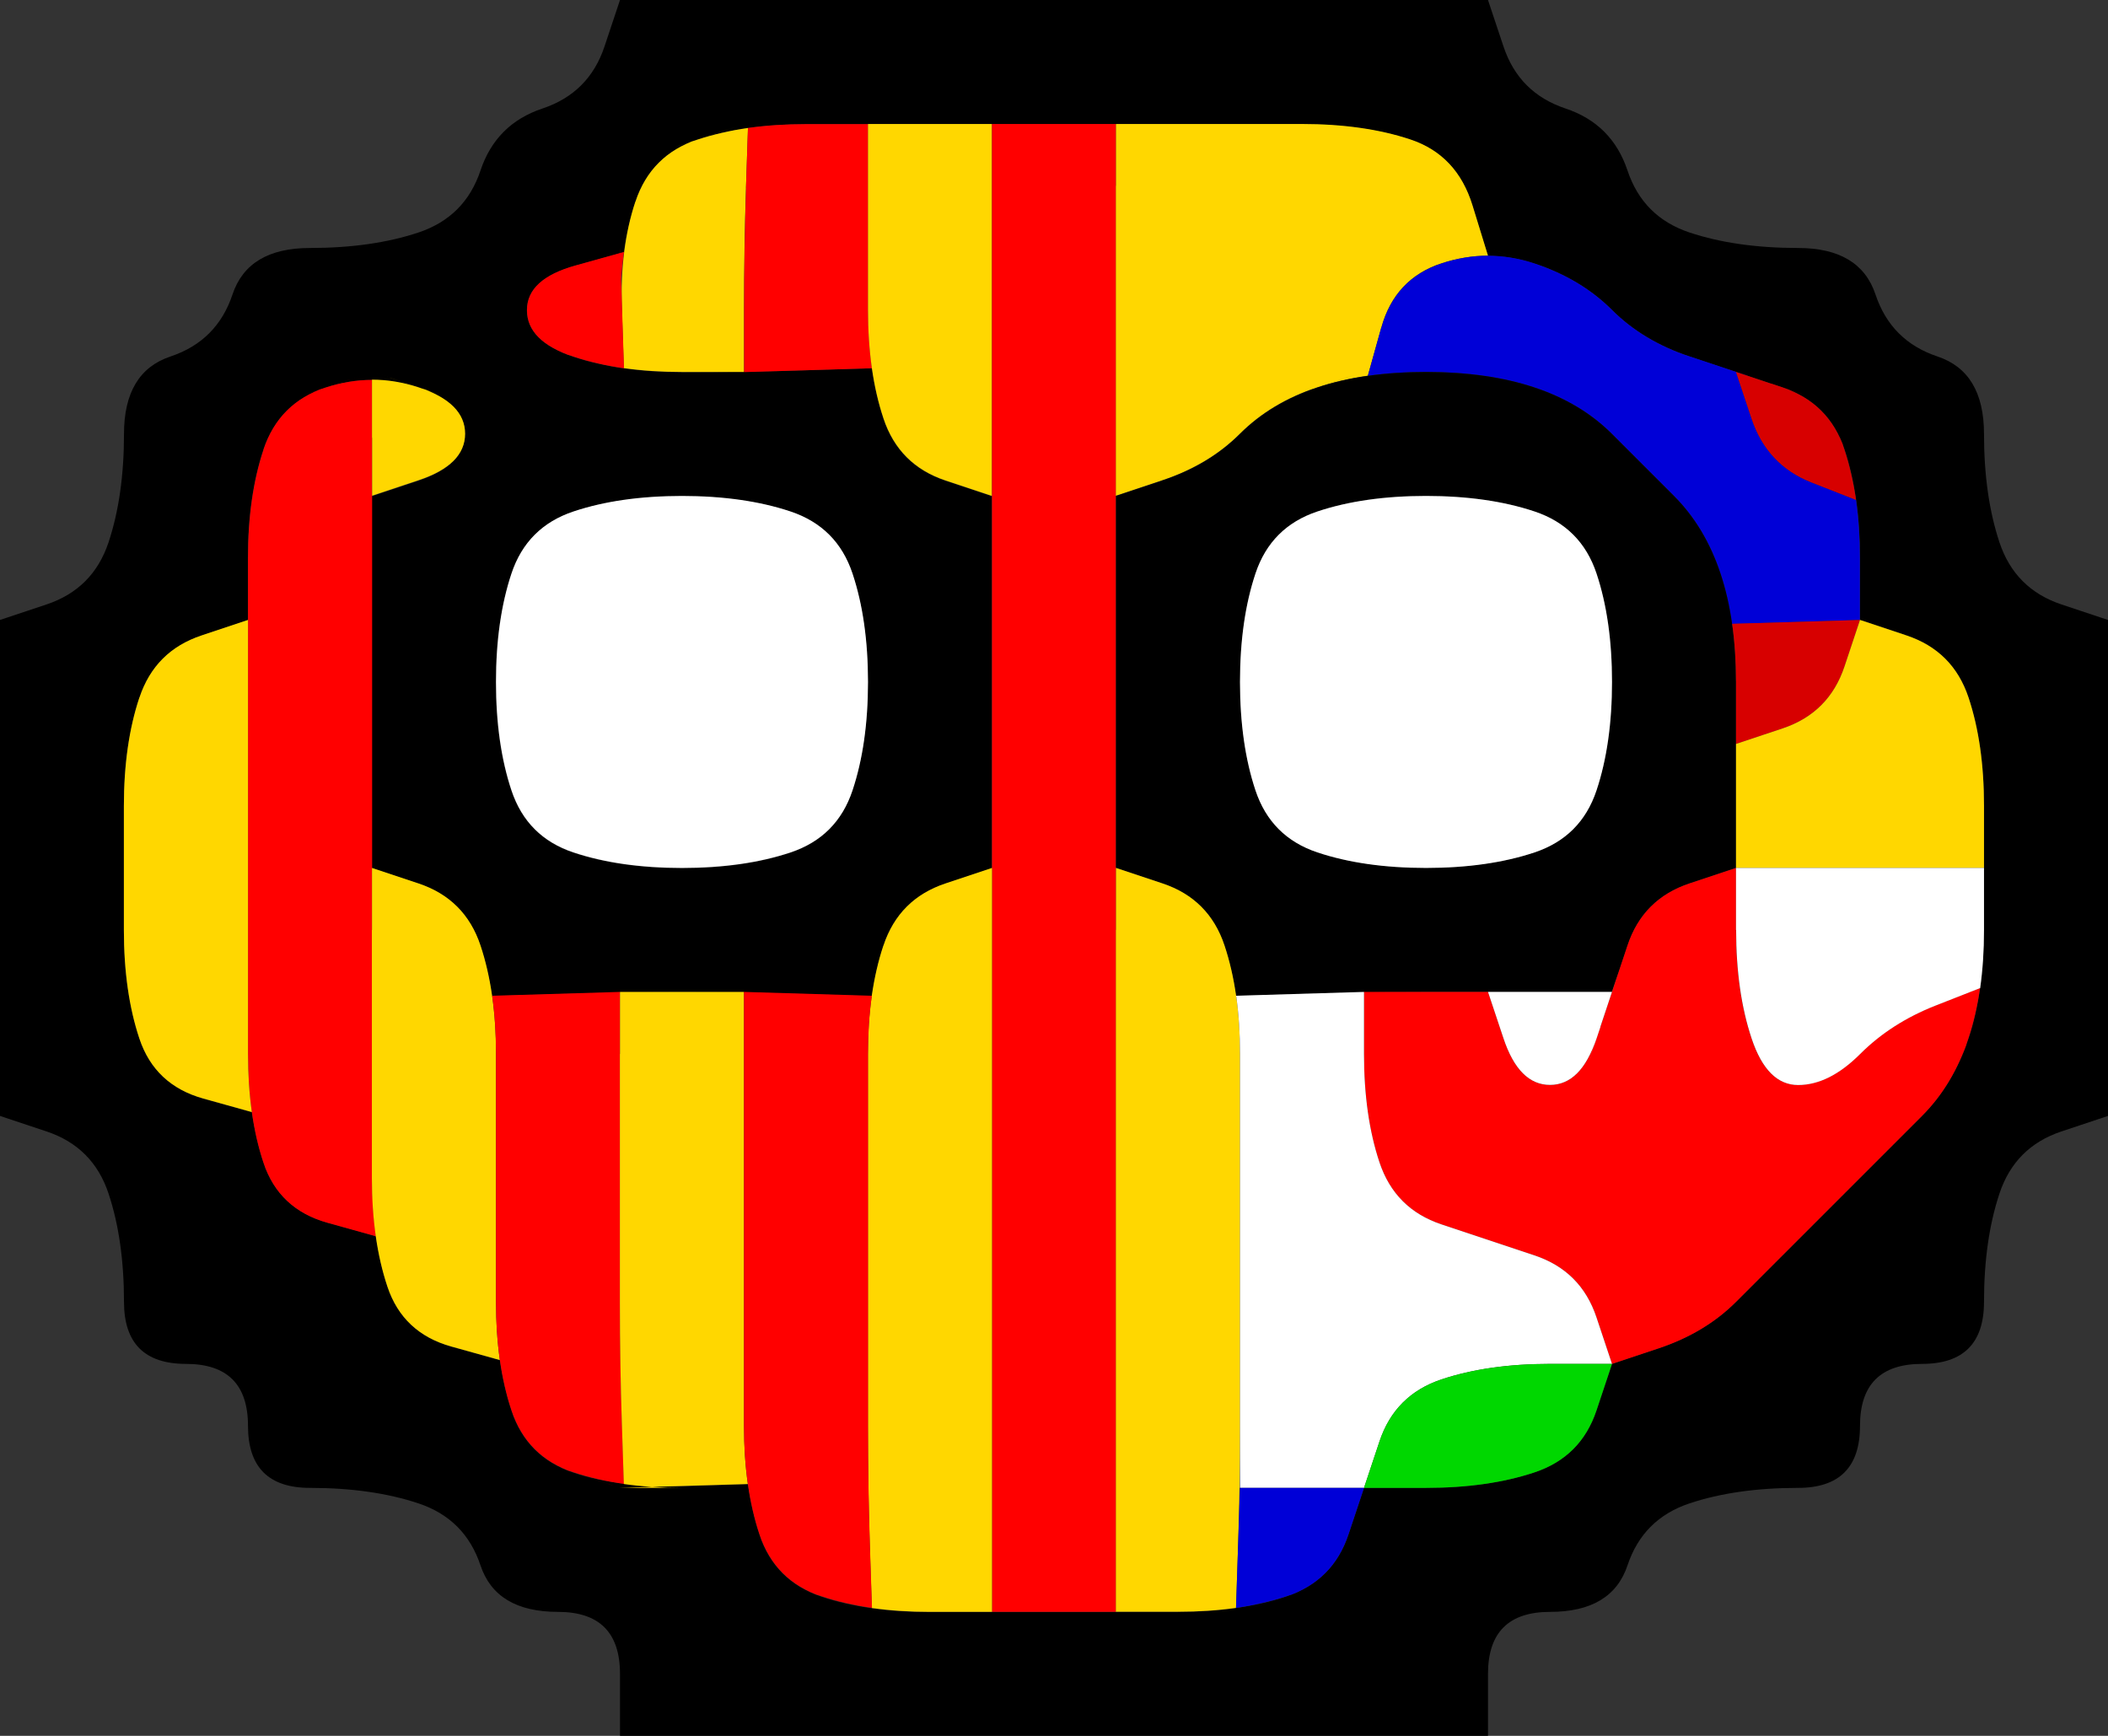 <svg width="17" height="14" version="1.1" viewBox="0 0 17 14" xmlns="http://www.w3.org/2000/svg">
 <rect x="0" y="0" width="17" height="14" fill="#333333" stroke="none"/>
 <g transform="translate(0)">
  <path d="m0 0.5v-0.5h5l-0.125 0.375q-0.125 0.375-0.5 0.5t-0.5 0.5-0.5 0.5-0.875 0.125-0.625 0.375-0.5 0.5-0.375 0.625-0.125 0.875-0.5 0.5l-0.375 0.125v-4.5" fill-opacity="0"/>
  <path d="m4.875 0.375 0.125-0.375h7l0.125 0.375q0.125 0.375 0.5 0.5t0.5 0.5 0.5 0.5 0.875 0.125 0.625 0.375 0.5 0.5 0.375 0.625 0.125 0.875 0.5 0.5l0.375 0.125v4l-0.375 0.125q-0.375 0.125-0.5 0.5t-0.125 0.875-0.5 0.5-0.5 0.5-0.5 0.5-0.875 0.125-0.5 0.5-0.625 0.375-0.5 0.5v0.5h-7v-0.5q0-0.5-0.5-0.5t-0.625-0.375-0.5-0.5-0.875-0.125-0.5-0.5-0.5-0.5-0.5-0.5-0.125-0.875-0.5-0.5l-0.375-0.125v-4l0.375-0.125q0.375-0.125 0.5-0.5t0.125-0.875 0.375-0.625 0.5-0.5 0.625-0.375 0.875-0.125 0.5-0.5 0.5-0.5 0.5-0.5m4.625 12.625q0.5 0 0.875-0.125t0.5-0.5l0.125-0.375h0.5q0.5 0 0.875-0.125t0.5-0.5l0.125-0.375 0.375-0.125q0.375-0.125 0.625-0.375t0.5-0.5 0.5-0.5 0.5-0.5 0.375-0.625 0.125-0.875 0-1-0.125-0.875-0.5-0.5l-0.375-0.125v-0.5q0-0.5-0.125-0.875t-0.5-0.5-0.75-0.25-0.625-0.375-0.625-0.375l-0.375-0.125 0.562 0.188-0.188-0.062q-0.188-0.062-0.375-0.062h-0.188 0.188l-0.125-0.406q-0.125-0.406-0.5-0.531t-0.875-0.125-1 0-1 0-1 0-1 0-0.875 0.125-0.5 0.5l-0.125 0.375 0.188-0.562-0.062 0.188q-0.062 0.188-0.094 0.406l-0.031 0.219 0.031-0.219-0.391 0.109q-0.391 0.109-0.391 0.359t0.375 0.375 0.875 0.125 1.016-0.016l0.516-0.016-0.031-0.219 0.031 0.219q0.031 0.219 0.094 0.406l0.062 0.188-0.188-0.562 0.125 0.375q0.125 0.375 0.5 0.5l0.375 0.125v0.5q0 0.5 0 1t0 1v0.5l-0.375 0.125q-0.375 0.125-0.5 0.5l-0.125 0.375 0.188-0.562-0.062 0.188q-0.062 0.188-0.094 0.406l-0.031 0.219 0.031-0.219-0.516-0.016q-0.516-0.016-1.016-0.016t-1.016 0.016l-0.516 0.016 0.031 0.219-0.031-0.219q-0.031-0.219-0.094-0.406l-0.062-0.188 0.188 0.562-0.125-0.375q-0.125-0.375-0.5-0.5l-0.375-0.125v-0.5q0-0.5 0-1t0-1v-0.5l0.375-0.125q0.375-0.125 0.375-0.375t-0.375-0.375-0.75 0-0.5 0.5-0.125 0.875v0.5l-0.375 0.125q-0.375 0.125-0.5 0.5t-0.125 0.875 0 1 0.125 0.875 0.516 0.484l0.391 0.109-0.031-0.219 0.031 0.219q0.031 0.219 0.094 0.406l0.062 0.188-0.188-0.562 0.125 0.375q0.125 0.375 0.516 0.484l0.391 0.109-0.031-0.219 0.031 0.219q0.031 0.219 0.094 0.406l0.062 0.188-0.188-0.562 0.125 0.375q0.125 0.375 0.516 0.484l0.391 0.109-0.031-0.219 0.031 0.219q0.031 0.219 0.094 0.406l0.062 0.188-0.188-0.562 0.125 0.375q0.125 0.375 0.5 0.5t0.891 0.109l0.516-0.016-0.031-0.219 0.031 0.219q0.031 0.219 0.094 0.406l0.062 0.188-0.188-0.562 0.125 0.375q0.125 0.375 0.5 0.5t0.875 0.125 1 0 1 0m-1.5-8.625v-0.625 0.25q0 0.25 0 0.5v0.25-0.375m0 2.75v-0.875 0.25q0 0.25 0 0.5v0.25-0.125m-2.5-0.125q0.5 0 0.875-0.125t0.5-0.5 0.125-0.875-0.125-0.875-0.5-0.5-0.875-0.125-0.875 0.125-0.5 0.5-0.125 0.875 0.125 0.875 0.5 0.5 0.875 0.125m-2.5-0.375v0.625-0.25q0-0.25 0-0.5v-0.25 0.375m0-2.75v0.875-0.25q0-0.25 0-0.5v-0.25 0.125m-1 1.25v-0.875 0.25q0 0.25 0 0.5v0.25-0.125"/>
  <path d="m12.125 0.375-0.125-0.375h5v5l-0.375-0.125q-0.375-0.125-0.5-0.5t-0.125-0.875-0.375-0.625-0.5-0.5-0.625-0.375-0.875-0.125-0.5-0.5-0.5-0.5-0.5-0.5" fill-opacity="0"/>
  <g>
   <path d="m5.125 1.625q0.125-0.375 0.5-0.5l0.375-0.125-0.562 0.188 0.188-0.062q0.188-0.062 0.406-0.094l0.219-0.031-0.219 0.031-0.016 0.484q-0.016 0.484-0.016 0.984v0.5h-1 0.75-0.25q-0.25 0-0.469-0.031l-0.219-0.031 0.219 0.031-0.016-0.484q-0.016-0.484 0.109-0.859m0.5 1.375h0.625-0.25q-0.25 0-0.5 0h-0.25 0.375" fill="#ffd700"/>
   <path d="m6.016 1.516 0.016-0.484-0.219 0.031 0.219-0.031q0.219-0.031 0.469-0.031h0.25-0.75 1v0.5q0 0.5 0 1v0.5-0.75 0.25q0 0.25 0.031 0.469l0.031 0.219-0.031-0.219-1.031 0.031v-0.5q0-0.5 0.016-0.984m-0.141 1.484h0.875-0.25q-0.25 0-0.5 0h-0.25 0.125m1.25-2h-0.875 0.25q0.25 0 0.5 0h0.25-0.125" fill="#f00"/>
   <path d="m7 1.5v-0.5h1v0.5q0 0.5 0 1t0 1v0.5l-0.375-0.125q-0.375-0.125-0.5-0.5t-0.125-0.875 0-1m1 2.625v-0.875 0.25q0 0.25 0 0.5v0.25-0.125m0.125-3.125h-0.875 0.25q0.25 0 0.5 0h0.25-0.125m-0.75 0h-0.625 0.25q0.25 0 0.5 0h0.25-0.375" fill="#ffd700"/>
   <path d="m8 1.5v-0.5h1v0.5q0 0.5 0 1t0 1 0 1 0 1 0 1 0 1 0 1 0 1 0 1 0 1 0 1v0.5h-1v-0.5q0-0.5 0-1t0-1 0-1 0-1 0-1 0-1 0-1 0-1 0-1 0-1 0-1m-0.125 11.5h0.875-0.25q-0.25 0-0.5 0h-0.25 0.125m0.75 0h0.625-0.25q-0.25 0-0.5 0h-0.25 0.375m0.5-12h-0.875 0.25q0.25 0 0.5 0h0.25-0.125m-0.75 0h-0.625 0.25q0.25 0 0.5 0h0.25-0.375" fill="#f00"/>
   <path d="m9 1.5v-0.5h0.5q0.5 0 1 0t0.875 0.125 0.5 0.531l0.125 0.406h0.188-0.188q-0.188 0-0.375 0.062l-0.188 0.062 0.562-0.188-0.375 0.125q-0.375 0.125-0.484 0.516l-0.109 0.391 0.219-0.031-0.219 0.031q-0.219 0.031-0.406 0.094l-0.188 0.062 0.562-0.188-0.375 0.125q-0.375 0.125-0.625 0.375t-0.625 0.375l-0.375 0.125v-0.5q0-0.5 0-1t0-1m0 2.125v0.625-0.25q0-0.25 0-0.5v-0.25 0.375m0.375-2.625h-0.625 0.25q0.25 0 0.5 0h0.25-0.375" fill="#ffd700"/>
   <path d="m4.25 2.5q0-0.25 0.391-0.359l0.391-0.109 0.031-0.219-0.031 0.219q-0.031 0.219-0.031 0.469v0.25-0.75l0.031 0.969 0.219 0.031-0.219-0.031q-0.219-0.031-0.406-0.094l-0.188-0.062 0.562 0.188-0.375-0.125q-0.375-0.125-0.375-0.375" fill="#f00"/>
   <path d="m11.141 2.641q0.109-0.391 0.484-0.516t0.75 0 0.625 0.375 0.625 0.375l0.375 0.125 0.125 0.375q0.125 0.375 0.484 0.516l0.359 0.141-0.031-0.219 0.031 0.219q0.031 0.219 0.031 0.469v0.25-0.75 1l-1.031 0.031 0.031 0.219-0.031-0.219q-0.031-0.219-0.094-0.406l-0.062-0.188 0.188 0.562-0.125-0.375q-0.125-0.375-0.375-0.625t-0.5-0.5-0.625-0.375-0.875-0.125h-0.5 0.75-0.25q-0.25 0-0.469 0.031l-0.219 0.031 0.219-0.031 0.109-0.391m2.953 0.391-0.656-0.219 0.188 0.062q0.188 0.062 0.375 0.125l0.188 0.062-0.094-0.031" fill="#0000d7"/>
   <path d="m2.125 3.625q0.125-0.375 0.5-0.5l0.375-0.125-0.562 0.188 0.188-0.062q0.188-0.062 0.375-0.062h0.188-0.188v0.469q0 0.469 0 0.969t0 1 0 1 0 1 0 1 0 1v0.5-0.75 0.25q0 0.25 0.031 0.469l0.031 0.219-0.031-0.219-0.391-0.109q-0.391-0.109-0.516-0.484t-0.125-0.875 0-1 0-1 0-1 0-1 0.125-0.875" fill="#f00"/>
   <path d="m3 3.531v-0.469h-0.188 0.188q0.188 0 0.375 0.062l0.188 0.062-0.562-0.188 0.375 0.125q0.375 0.125 0.375 0.375t-0.375 0.375l-0.375 0.125v-0.469m0 0.094v0.625-0.25q0-0.25 0-0.5v-0.25 0.375" fill="#ffd700"/>
   <path d="m10 3.5q0.25-0.25 0.625-0.375t0.875-0.125 0.875 0.125 0.625 0.375 0.5 0.5 0.375 0.625 0.125 0.875 0 1v0.5l-0.375 0.125q-0.375 0.125-0.5 0.5l-0.125 0.375h-0.5q-0.5 0-1 0t-1.016 0.016l-0.516 0.016 0.031 0.219-0.031-0.219q-0.031-0.219-0.094-0.406l-0.062-0.188 0.188 0.562-0.125-0.375q-0.125-0.375-0.5-0.5l-0.375-0.125v-0.5q0-0.5 0-1t0-1v-0.5l0.375-0.125q0.375-0.125 0.625-0.375m-1 0.375v0.875-0.25q0-0.25 0-0.5v-0.25 0.125m0 2.75v0.625-0.25q0-0.25 0-0.5v-0.25 0.375m2.5 0.375q0.5 0 0.875-0.125t0.5-0.5 0.125-0.875-0.125-0.875-0.5-0.5-0.875-0.125-0.875 0.125-0.5 0.5-0.125 0.875 0.125 0.875 0.5 0.5 0.875 0.125m1.469 1.094 0.219-0.656-0.062 0.188q-0.062 0.188-0.125 0.375l-0.062 0.188 0.031-0.094"/>
   <path d="m14.125 3.375-0.125-0.375 0.375 0.125q0.375 0.125 0.5 0.5l0.125 0.375-0.188-0.562 0.062 0.188q0.062 0.188 0.094 0.406l0.031 0.219-0.031-0.219-0.359-0.141q-0.359-0.141-0.484-0.516m0.156-0.281-0.469-0.156 0.188 0.062q0.188 0.062 0.375 0.125l0.188 0.062-0.281-0.094" fill="#d70000"/>
   <path d="m4.125 4.625q0.125-0.375 0.5-0.5t0.875-0.125 0.875 0.125 0.5 0.5 0.125 0.875-0.125 0.875-0.5 0.5-0.875 0.125-0.875-0.125-0.5-0.5-0.125-0.875 0.125-0.875" fill="#fff"/>
   <path d="m10.125 4.625q0.125-0.375 0.5-0.5t0.875-0.125 0.875 0.125 0.5 0.5 0.125 0.875-0.125 0.875-0.5 0.5-0.875 0.125-0.875-0.125-0.5-0.5-0.125-0.875 0.125-0.875" fill="#fff"/>
   <path d="m1.125 5.625q0.125-0.375 0.5-0.5l0.375-0.125v0.5q0 0.5 0 1t0 1 0 1v0.5-0.75 0.25q0 0.25 0.031 0.469l0.031 0.219-0.031-0.219-0.391-0.109q-0.391-0.109-0.516-0.484t-0.125-0.875 0-1 0.125-0.875m0.875-0.25v-0.625 0.25q0 0.25 0 0.5v0.25-0.375" fill="#ffd700"/>
   <path d="m14 5.5v-0.5 0.75-0.25q0-0.25-0.031-0.469l-0.031-0.219 0.031 0.219 1.031-0.031-0.125 0.375q-0.125 0.375-0.5 0.5l-0.375 0.125v-0.5m0 0.125v0.625-0.25q0-0.25 0-0.5v-0.25 0.375" fill="#d70000"/>
  </g>
  <g fill="#ffd700">
   <path d="m14.875 5.375 0.125-0.375 0.375 0.125q0.375 0.125 0.5 0.5t0.125 0.875v0.5h-0.5q-0.5 0-1 0h-0.5v-1l0.375-0.125q0.375-0.125 0.5-0.5m-0.875 0.5v0.875-0.25q0-0.25 0-0.5v-0.25 0.125m2 1.25v-0.875 0.25q0 0.25 0 0.5v0.25-0.125"/>
   <path d="m3 7.5v-0.5l0.375 0.125q0.375 0.125 0.5 0.5t0.125 0.875 0 1 0 1v0.5-0.75 0.25q0 0.25 0.031 0.469l0.031 0.219-0.031-0.219-0.391-0.109q-0.391-0.109-0.516-0.484t-0.125-0.875 0-1 0-1m0-0.625v0.875-0.25q0-0.25 0-0.5v-0.25 0.125"/>
   <path d="m7.125 7.625q0.125-0.375 0.5-0.5l0.375-0.125v0.5q0 0.5 0 1t0 1 0 1 0 1 0 1v0.5h-1 0.75-0.25q-0.25 0-0.469-0.031l-0.219-0.031 0.219 0.031-0.016-0.484q-0.016-0.484-0.016-0.984t0-1 0-1 0-1 0.125-0.875m0.5 5.375h0.625-0.25q-0.25 0-0.5 0h-0.25 0.375m0.375-5.625v-0.625 0.25q0 0.25 0 0.5v0.25-0.375"/>
   <path d="m9 7.5v-0.5l0.375 0.125q0.375 0.125 0.5 0.5t0.125 0.875 0 1 0 1 0 1-0.016 0.984l-0.016 0.484 0.219-0.031-0.219 0.031q-0.219 0.031-0.469 0.031h-0.25 0.75-1v-0.5q0-0.5 0-1t0-1 0-1 0-1 0-1m-0.125 5.5h0.875-0.25q-0.25 0-0.5 0h-0.25 0.125m0.125-6.125v0.875-0.25q0-0.25 0-0.5v-0.25 0.125"/>
  </g>
  <g>
   <path d="m13.125 7.625q0.125-0.375 0.5-0.5l0.375-0.125v0.5q0 0.5 0.125 0.875t0.375 0.375 0.5-0.25 0.609-0.391l0.359-0.141 0.031-0.219-0.031 0.219q-0.031 0.219-0.094 0.406l-0.062 0.188 0.188-0.562-0.125 0.375q-0.125 0.375-0.375 0.625t-0.5 0.5-0.5 0.5-0.5 0.5-0.625 0.375l-0.375 0.125-0.125-0.375q-0.125-0.375-0.5-0.5t-0.75-0.25-0.5-0.5-0.125-0.875v-0.5h1l0.125 0.375q0.125 0.375 0.375 0.375t0.375-0.375 0.25-0.75m-1 0.375h-0.875 0.25q0.25 0 0.5 0h0.25-0.125m-0.75 0h-0.625 0.25q0.25 0 0.5 0h0.25-0.375" fill="#f00"/>
   <path d="m14 7.5v-0.5h0.5q0.5 0 1 0h0.5v1-0.75 0.25q0 0.25-0.031 0.469l-0.031 0.219 0.031-0.219-0.359 0.141q-0.359 0.141-0.609 0.391t-0.5 0.25-0.375-0.375-0.125-0.875m2-0.125v-0.625 0.25q0 0.25 0 0.5v0.25-0.375" fill="#fff"/>
   <path d="m4 8.5v-0.5 0.75-0.25q0-0.25-0.031-0.469l-0.031-0.219 0.031 0.219 1.031-0.031v0.5q0 0.5 0 1t0 1 0.016 0.984l0.016 0.484 0.219 0.031-0.219-0.031q-0.219-0.031-0.406-0.094l-0.188-0.062 0.562 0.188-0.375-0.125q-0.375-0.125-0.5-0.5t-0.125-0.875 0-1 0-1m1.125-0.5h-0.875 0.25q0.25 0 0.5 0h0.25-0.125" fill="#f00"/>
   <path d="m5 8.5v-0.5h1v0.5q0 0.5 0 1t0 1 0 1v0.5-0.75 0.25q0 0.25 0.031 0.469l0.031 0.219-0.031-0.219-1.031 0.031h0.75-0.25q-0.25 0-0.469-0.031l-0.219-0.031 0.219 0.031-0.016-0.484q-0.016-0.484-0.016-0.984t0-1 0-1m1.125-0.5h-0.875 0.25q0.25 0 0.5 0h0.25-0.125m-0.75 0h-0.625 0.25q0.25 0 0.5 0h0.25-0.375" fill="#ffd700"/>
   <path d="m6 8.5v-0.5l1.031 0.031 0.031-0.219-0.031 0.219q-0.031 0.219-0.031 0.469v0.25-0.75 0.5q0 0.5 0 1t0 1 0 1 0.016 0.984l0.016 0.484 0.219 0.031-0.219-0.031q-0.219-0.031-0.406-0.094l-0.188-0.062 0.562 0.188-0.375-0.125q-0.375-0.125-0.5-0.5t-0.125-0.875 0-1 0-1 0-1m0.375-0.5h-0.625 0.25q0.25 0 0.5 0h0.25-0.375" fill="#f00"/>
   <path d="m10 8.5v-0.5 0.75-0.25q0-0.25-0.031-0.469l-0.031-0.219 0.031 0.219 1.031-0.031v0.5q0 0.5 0.125 0.875t0.5 0.5 0.75 0.25 0.5 0.5l0.125 0.375h-0.5q-0.5 0-0.875 0.125t-0.5 0.5l-0.125 0.375h-1v-0.5q0-0.5 0-1t0-1 0-1m0 3.125v0.625-0.25q0-0.25 0-0.5v-0.25 0.375m1.125-3.625h-0.875 0.25q0.25 0 0.5 0h0.25-0.125" fill="#fff"/>
   <path d="m12.125 8.375-0.125-0.375h1l-0.125 0.375q-0.125 0.375-0.375 0.375t-0.375-0.375m0.781-0.094 0.156-0.469-0.062 0.188q-0.062 0.188-0.125 0.375l-0.062 0.188 0.094-0.281m-0.531-0.281h-0.625 0.25q0.25 0 0.5 0h0.25-0.375" fill="#fff"/>
  </g>
  <path d="m0 9.5v-0.5l0.375 0.125q0.375 0.125 0.5 0.5t0.125 0.875 0.5 0.5 0.5 0.5 0.5 0.5 0.875 0.125 0.5 0.5 0.625 0.375 0.5 0.5v0.5h-5v-4.5" fill-opacity="0"/>
  <path d="m16.125 9.625q0.125-0.375 0.5-0.5l0.375-0.125v5h-5v-0.5q0-0.5 0.5-0.5t0.625-0.375 0.5-0.5 0.875-0.125 0.5-0.5 0.5-0.5 0.5-0.5 0.125-0.875" fill-opacity="0"/>
  <path d="m11.125 11.625q0.125-0.375 0.5-0.5t0.875-0.125h0.5l-0.125 0.375q-0.125 0.375-0.5 0.5t-0.875 0.125h-0.5l0.125-0.375" fill="#00d700"/>
  <path d="m9.984 12.484 0.016-0.484h1l-0.125 0.375q-0.125 0.375-0.5 0.5l-0.375 0.125 0.562-0.188-0.188 0.062q-0.188 0.062-0.406 0.094l-0.219 0.031 0.219-0.031 0.016-0.484m0.016-0.609v0.875-0.25q0-0.25 0-0.5v-0.25 0.125" fill="#0000d7"/>
 </g>
</svg>
